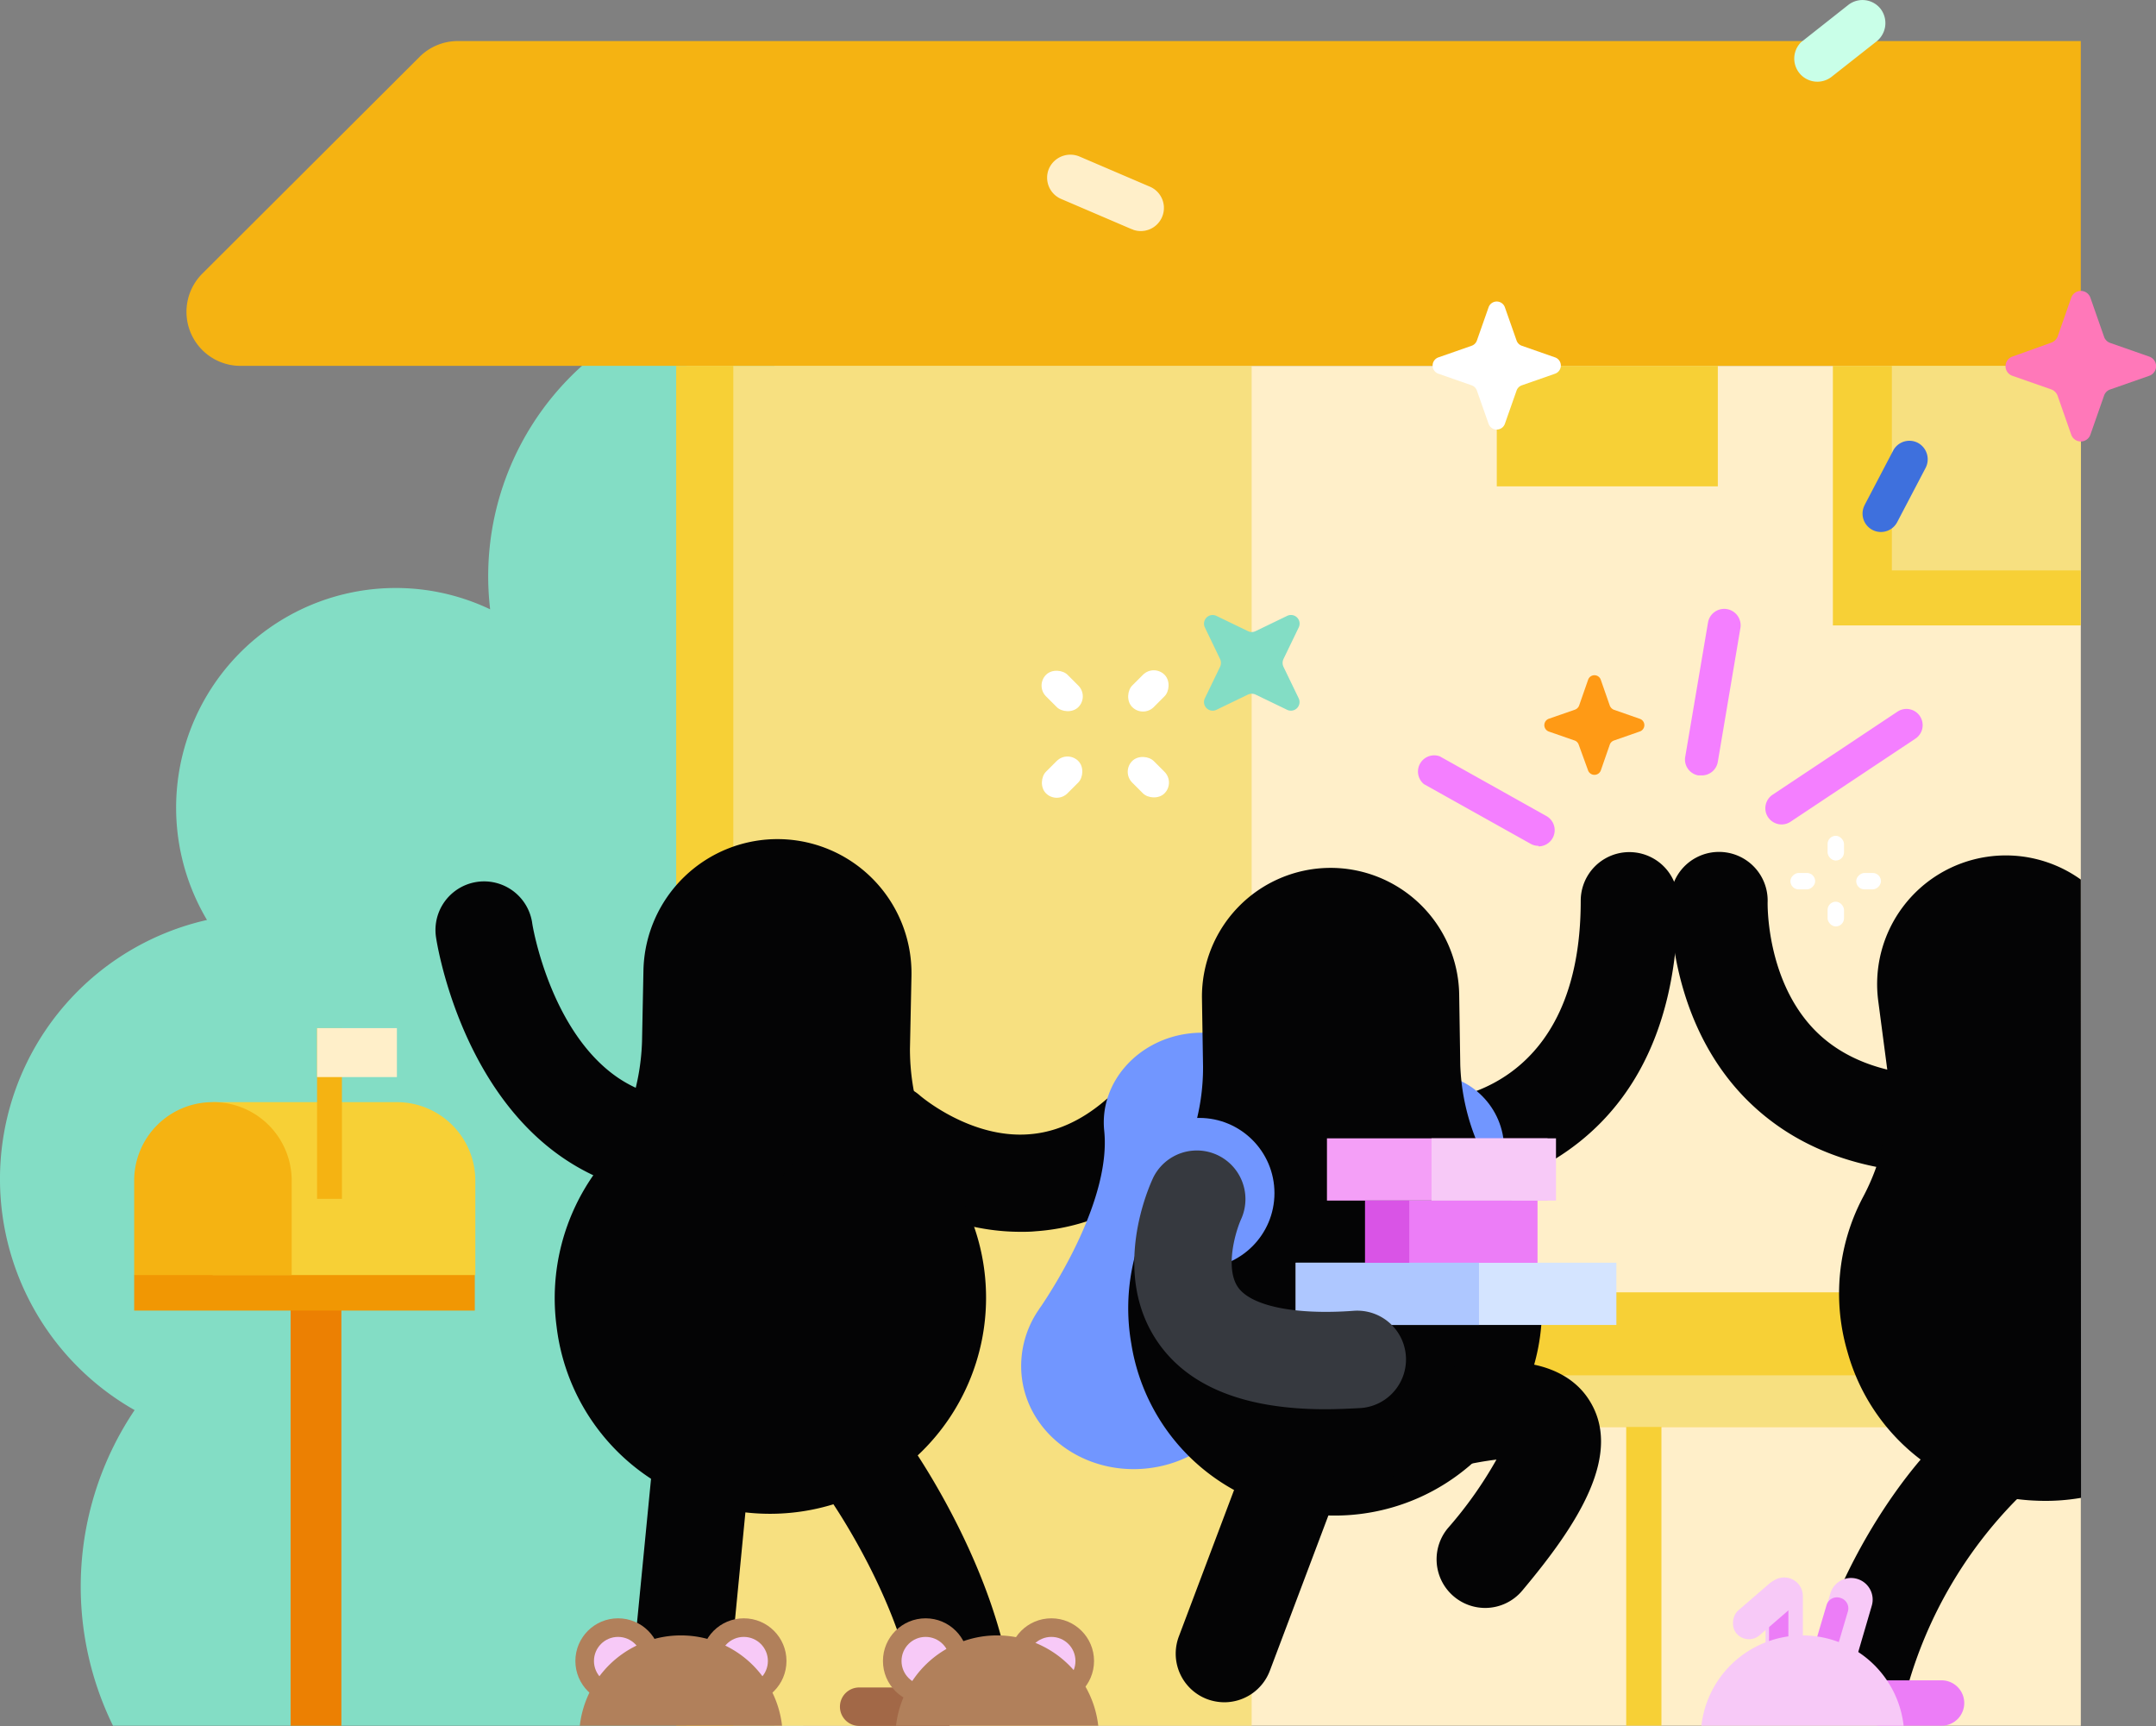 <svg xmlns="http://www.w3.org/2000/svg" viewBox="0 0 199.57 159.74"><rect x="0" y="0" width="199.57" height="159.74" fill="#808080" stroke="none"/><defs><style>.cls-1{fill:#83ddc5}.cls-2{fill:#ffefc9}.cls-3{fill:#f7e080}.cls-4{fill:#040405}.cls-5{fill:#f5b312}.cls-6{fill:#f7d036}.cls-7{fill:#7196ff}.cls-11{fill:#fff}.cls-13{fill:#f47fff}.cls-15{fill:#ec7df7}.cls-20{fill:#f7c9f7}.cls-22{fill:#b1805b}</style></defs><g id="art"><path class="cls-1" d="M97.53 53.3a26.17 26.17 0 10-52.16 3.09 20.33 20.33 0 00-26.21 28.75 24.58 24.58 0 00-6.7 45.36 29.24 29.24 0 00-2 29.21h63.9V79.3a26.18 26.18 0 0023.17-26z"/><path class="cls-2" d="M71.68 33.86h120.93v125.85H71.68z"/><path class="cls-3" d="M63.55 33.86h52.31v125.85H63.55z"/><path class="cls-4" d="M94.46 114c-8.6 0-15-5.61-15.28-5.86a4.5 4.5 0 016-6.73c.13.11 4.72 4 10.11 3.56 3.32-.25 6.47-2.11 9.38-5.53a4.5 4.5 0 016.85 5.83c-4.55 5.36-9.82 8.28-15.67 8.68-.49.05-.94.05-1.39.05z"/><path class="cls-5" d="M22.26 33.86h170.35V3.8H42.37a5 5 0 00-3.53 1.46L18.73 25.32a5 5 0 003.53 8.54z"/><path class="cls-6" d="M62.59 33.86h5.29v125.85h-5.29z"/><path class="cls-4" d="M84.23 97.08l.14-6.76a12.41 12.41 0 00-12.15-12.66 12.41 12.41 0 00-12.66 12.15l-.13 6.55a21 21 0 01-4.22 12 19.9 19.9 0 00-3.69 14.4 19.6 19.6 0 0015.79 16.94A20 20 0 0088 109.13a21.12 21.12 0 01-3.77-12.05z"/><path class="cls-7" d="M111.89 111.79c4.88-.52 8.45-4.56 8-9s-4.8-7.68-9.68-7.16-8.45 4.55-8 9c.66 6.28-4.66 14.51-5.84 16.26-.06.07-.1.15-.16.22l-.08.13a9.18 9.18 0 00-1.56 6.1c.56 5.34 5.75 9.17 11.58 8.56s10.1-5.44 9.54-10.79a9.51 9.51 0 00-5.38-7.46l1.38-5.85z"/><path class="cls-4" d="M88.9 159.62a4.48 4.48 0 01-4.41-3.62c-1.67-8.64-7.54-17.07-7.59-17.15a4.5 4.5 0 017.36-5.18c.28.4 7 10 9.06 20.62a4.5 4.5 0 01-3.56 5.27 4.24 4.24 0 01-.86.06z"/><path class="cls-6" d="M133.93 119.6h50.99v12.46h-50.99z"/><path class="cls-4" d="M132.59 110.85a4.5 4.5 0 01-.09-9c1.44 0 13.82-1 13.82-18.49a4.5 4.5 0 019 0c0 26.88-22.45 27.49-22.67 27.49z"/><path class="cls-6" d="M150.53 130.31h3.26v29.39h-3.26z"/><circle class="cls-7" cx="132.27" cy="106.35" r="6.96"/><path class="cls-3" d="M133.93 127.28h50.99v4.78h-50.99z"/><path class="cls-4" d="M135.17 98.55l-.1-6.5A11.91 11.91 0 00123 80.32a11.92 11.92 0 00-11.74 12.1l.1 6.29a20.19 20.19 0 01-3.64 11.65 19.09 19.09 0 00-3 14A18.81 18.81 0 00120.4 140a19.18 19.18 0 0022.33-19.22 19 19 0 00-3.56-10.78 20.36 20.36 0 01-4-11.45z"/><path class="cls-6" d="M169.66 33.86h22.95v24.02h-22.95z"/><path class="cls-3" d="M175.12 33.86h17.49v18.93h-17.49z"/><path class="cls-4" d="M113.32 157.54a4.64 4.64 0 01-1.58-.29 4.5 4.5 0 01-2.62-5.8L115.7 134a4.5 4.5 0 018.42 3.18l-6.58 17.45a4.51 4.51 0 01-4.22 2.91zM137.48 148.81a4.5 4.5 0 01-3.46-7.38 37.52 37.52 0 004.5-6.35 30.4 30.4 0 00-6.47 1.53 4.5 4.5 0 11-3.05-8.47c11.88-4.29 16.32-1.12 17.92 1.16 3.59 5.13-1 11.93-6 17.89a4.48 4.48 0 01-3.44 1.62zM172.21 159.5a4.44 4.44 0 01-1.19-.17 4.5 4.5 0 01-3.15-5.53c3.29-12 11.92-22.28 15.15-23.09a4.5 4.5 0 013.63 8.08 40.4 40.4 0 00-10.1 17.4 4.51 4.51 0 01-4.34 3.31zm13-20.06zm0 0zM180.29 108.61c-8 0-14.33-2.4-18.88-7.12-7.14-7.44-6.8-17.88-6.79-18.32a4.5 4.5 0 019 .35c0 .16-.13 7.18 4.33 11.78 2.78 2.86 6.93 4.31 12.34 4.31a4.5 4.5 0 010 9z"/><path class="cls-6" d="M138.55 33.86h20.46v11.15h-20.46z"/><path fill="#ec8002" d="M26.9 120.19h4.7v39.52h-4.7z"/><path fill="#f19703" d="M12.42 117.98h31.53v3.31H12.42z"/><path class="cls-6" d="M36.69 102h-17v16H44v-8.7a7.27 7.27 0 00-7.31-7.3z"/><path class="cls-5" d="M19.69 102a7.26 7.26 0 017.31 7.3v8.7H12.42v-8.7a7.26 7.26 0 017.27-7.3z"/><path d="M189.88 31.71l-3.6 1.29a.94.94 0 000 1.78l3.6 1.26a1 1 0 01.58.58l1.26 3.6a.94.94 0 001.78 0l1.26-3.6a.91.91 0 01.58-.58l3.6-1.26a.94.94 0 000-1.78l-3.6-1.26a.91.91 0 01-.58-.58l-1.26-3.6a.94.94 0 00-1.78 0l-1.26 3.6a1 1 0 01-.58.55z" fill="#ff78b9"/><path class="cls-11" d="M136.22 32l-3.06 1.07a.8.8 0 000 1.52l3.06 1.07a.79.79 0 01.49.49l1.08 3.07a.8.8 0 001.51 0l1.08-3.07a.79.79 0 01.49-.49l3.06-1.07a.8.8 0 000-1.52L140.87 32a.79.79 0 01-.49-.49l-1.08-3.07a.8.8 0 00-1.51 0l-1.08 3.07a.79.79 0 01-.49.49z"/><path d="M145.75 65.69l-2.39.83a.63.63 0 000 1.18l2.39.83a.62.62 0 01.38.38l.87 2.39a.63.63 0 001.18 0l.83-2.39a.64.64 0 01.39-.38l2.38-.83a.62.62 0 000-1.18l-2.38-.83a.68.68 0 01-.39-.39l-.83-2.38a.62.62 0 00-1.18 0l-.83 2.38a.66.66 0 01-.42.39z" fill="#ff9a15"/><rect class="cls-11" x="104.89" y="61.83" width="2.82" height="4.23" rx="1.41" transform="rotate(45 106.304 63.943)"/><rect class="cls-11" x="96.91" y="69.81" width="2.82" height="4.23" rx="1.41" transform="rotate(45 98.321 71.916)"/><rect class="cls-11" x="104.89" y="69.81" width="2.82" height="4.23" rx="1.41" transform="rotate(135 106.298 71.925)"/><rect class="cls-11" x="96.91" y="61.83" width="2.82" height="4.23" rx="1.41" transform="rotate(135 98.32 63.946)"/><rect class="cls-11" x="172.21" y="80.41" width="1.52" height="2.29" rx=".76" transform="rotate(90 172.97 81.55)"/><rect class="cls-11" x="166.12" y="80.41" width="1.52" height="2.29" rx=".76" transform="rotate(90 166.88 81.55)"/><rect class="cls-11" x="169.16" y="83.45" width="1.52" height="2.29" rx=".76" transform="rotate(-180 169.925 84.595)"/><rect class="cls-11" x="169.16" y="77.36" width="1.52" height="2.29" rx=".76" transform="rotate(180 169.925 78.5)"/><path class="cls-13" d="M157.45 71.76h-.25A1.49 1.49 0 01156 70l2.1-12.38a1.5 1.5 0 113 .5l-2.09 12.38a1.5 1.5 0 01-1.56 1.26zM164.91 76.3a1.52 1.52 0 01-1.25-.67 1.5 1.5 0 01.42-2.08l11.56-7.69a1.5 1.5 0 111.66 2.5l-11.56 7.69a1.49 1.49 0 01-.83.25zM142.41 78.28a1.47 1.47 0 01-.73-.19l-9.87-5.52a1.5 1.5 0 011.47-2.57l9.86 5.52a1.5 1.5 0 01-.73 2.81z"/><path fill="#d4e4ff" d="M119.94 116.86h29.68v5.76h-29.68z"/><path class="cls-15" d="M126.36 111.11h15.96v5.76h-15.96z"/><path fill="#f49ff7" d="M122.83 105.35h20.42v5.76h-20.42z"/><path d="M172.56 46.83l.06-.13 2.62-5a1.7 1.7 0 012.3-.71 1.73 1.73 0 01.71 2.3l-2.62 5a1.7 1.7 0 01-3.07-1.46z" fill="#3e70dd"/><circle class="cls-7" cx="111.01" cy="110.42" r="6.96"/><path fill="#aec7ff" d="M119.94 116.86h16.96v5.76h-16.96z"/><path fill="#d954e6" d="M126.36 111.11h4.09v5.76h-4.09z"/><path class="cls-20" d="M132.51 105.35h11.52v5.76h-11.52z"/><path d="M122.67 130.42c-7.48 0-12.69-2.1-15.52-6.24-4.38-6.41-.8-14.37-.37-15.26a4.5 4.5 0 018.13 3.85c-.61 1.34-1.5 4.64-.32 6.35s5.15 2.6 10.72 2.19a4.5 4.5 0 01.65 9c-1.14.06-2.24.11-3.29.11z" fill="#36393f"/><path class="cls-4" d="M63.87 110.72a20.41 20.41 0 01-11.68-3.51c-9.66-6.54-11.75-19.91-11.83-20.47a4.5 4.5 0 018.9-1.34c0 .13 1.63 10.09 8 14.38 3 2 6.53 2.44 10.91 1.4a4.5 4.5 0 112.08 8.75 27.35 27.35 0 01-6.38.79zM192.61 81.4a11.91 11.91 0 00-18.75 11.24l.82 6.24a20.16 20.16 0 01-2.28 12 19.1 19.1 0 00-1.4 14.19 18.82 18.82 0 0017.45 13.81 19.22 19.22 0 004.18-.26zM63 159.25h-.44a4.5 4.5 0 01-4-4.91l2.21-22.69a4.5 4.5 0 118.95.87l-2.2 22.69a4.51 4.51 0 01-4.52 4.04z"/><circle class="cls-22" cx="57.21" cy="153.72" r="3.95"/><circle class="cls-20" cx="57.21" cy="153.72" r="2.23"/><circle class="cls-22" cx="68.85" cy="153.72" r="3.95"/><circle class="cls-20" cx="68.85" cy="153.72" r="2.23"/><path class="cls-22" d="M72.39 159.71a9.42 9.42 0 00-18.72 0z"/><path d="M79.53 156.17h8.37v3.56h-8.37a1.78 1.78 0 01-1.78-1.73 1.78 1.78 0 011.78-1.83z" fill="#a26847"/><circle class="cls-22" cx="85.68" cy="153.72" r="3.95"/><circle class="cls-20" cx="85.68" cy="153.72" r="2.23"/><circle class="cls-22" cx="97.32" cy="153.72" r="3.95"/><circle class="cls-20" cx="97.32" cy="153.72" r="2.23"/><path class="cls-22" d="M101.66 159.71a9.42 9.42 0 00-18.72 0z"/><path class="cls-5" d="M29.35 95.15h2.3v15.8h-2.3z"/><path class="cls-2" d="M29.35 95.15h7.39v4.53h-7.39z"/><path class="cls-1" d="M112.94 61.7l-1.41 2.92a.8.8 0 001.07 1.07l2.92-1.41a.85.85 0 01.7 0l2.92 1.41a.8.8 0 001.07-1.07l-1.41-2.92a.85.85 0 010-.7l1.41-2.92a.8.8 0 00-1.07-1.08l-2.92 1.41a.78.78 0 01-.7 0L112.6 57a.8.8 0 00-1.07 1.07l1.41 2.93a.85.85 0 010 .7z"/><path class="cls-15" d="M173.77 155.51h5.95a2.1 2.1 0 012.1 2.1 2.1 2.1 0 01-2.1 2.1h-5.95"/><path class="cls-20" d="M165 146.16a1.72 1.72 0 011.72 1.72v8.24h-3.45v-8.24a1.72 1.72 0 011.73-1.72z" transform="translate(.16 -.17)"/><path class="cls-15" d="M164.64 147.62a.9.9 0 01.9.9v6.16h-1.79v-6.16a.9.9 0 01.89-.9z" transform="rotate(.06 162.418 152.704)"/><path class="cls-20" d="M169.73 146.4a2 2 0 012 2v8h-4v-8a2 2 0 012-2z" transform="rotate(16.3 171.8 153.85)"/><path class="cls-15" d="M169.37 147.75a1 1 0 011 1v6h-2.06v-6a1 1 0 011.06-1z" transform="rotate(16.49 169.395 151.287)"/><path class="cls-20" d="M157.49 159.71a9.42 9.42 0 0118.72 0z"/><rect class="cls-20" x="161.8" y="145.53" width="3.03" height="6.83" rx="1.51" transform="rotate(49.17 163.321 148.96)"/><path class="cls-2" d="M104.88 21.25l-.17-.06-6.49-2.78a2.14 2.14 0 01-1.12-2.81 2.17 2.17 0 012.81-1.12l6.49 2.78a2.14 2.14 0 01-1.52 4z"/><path d="M166.72 3.91a.69.69 0 01.13-.11l4.22-3.33a2.13 2.13 0 013 .34 2.17 2.17 0 01-.34 3l-4.23 3.33a2.14 2.14 0 01-2.79-3.23z" fill="#c9ffe8"/></g></svg>